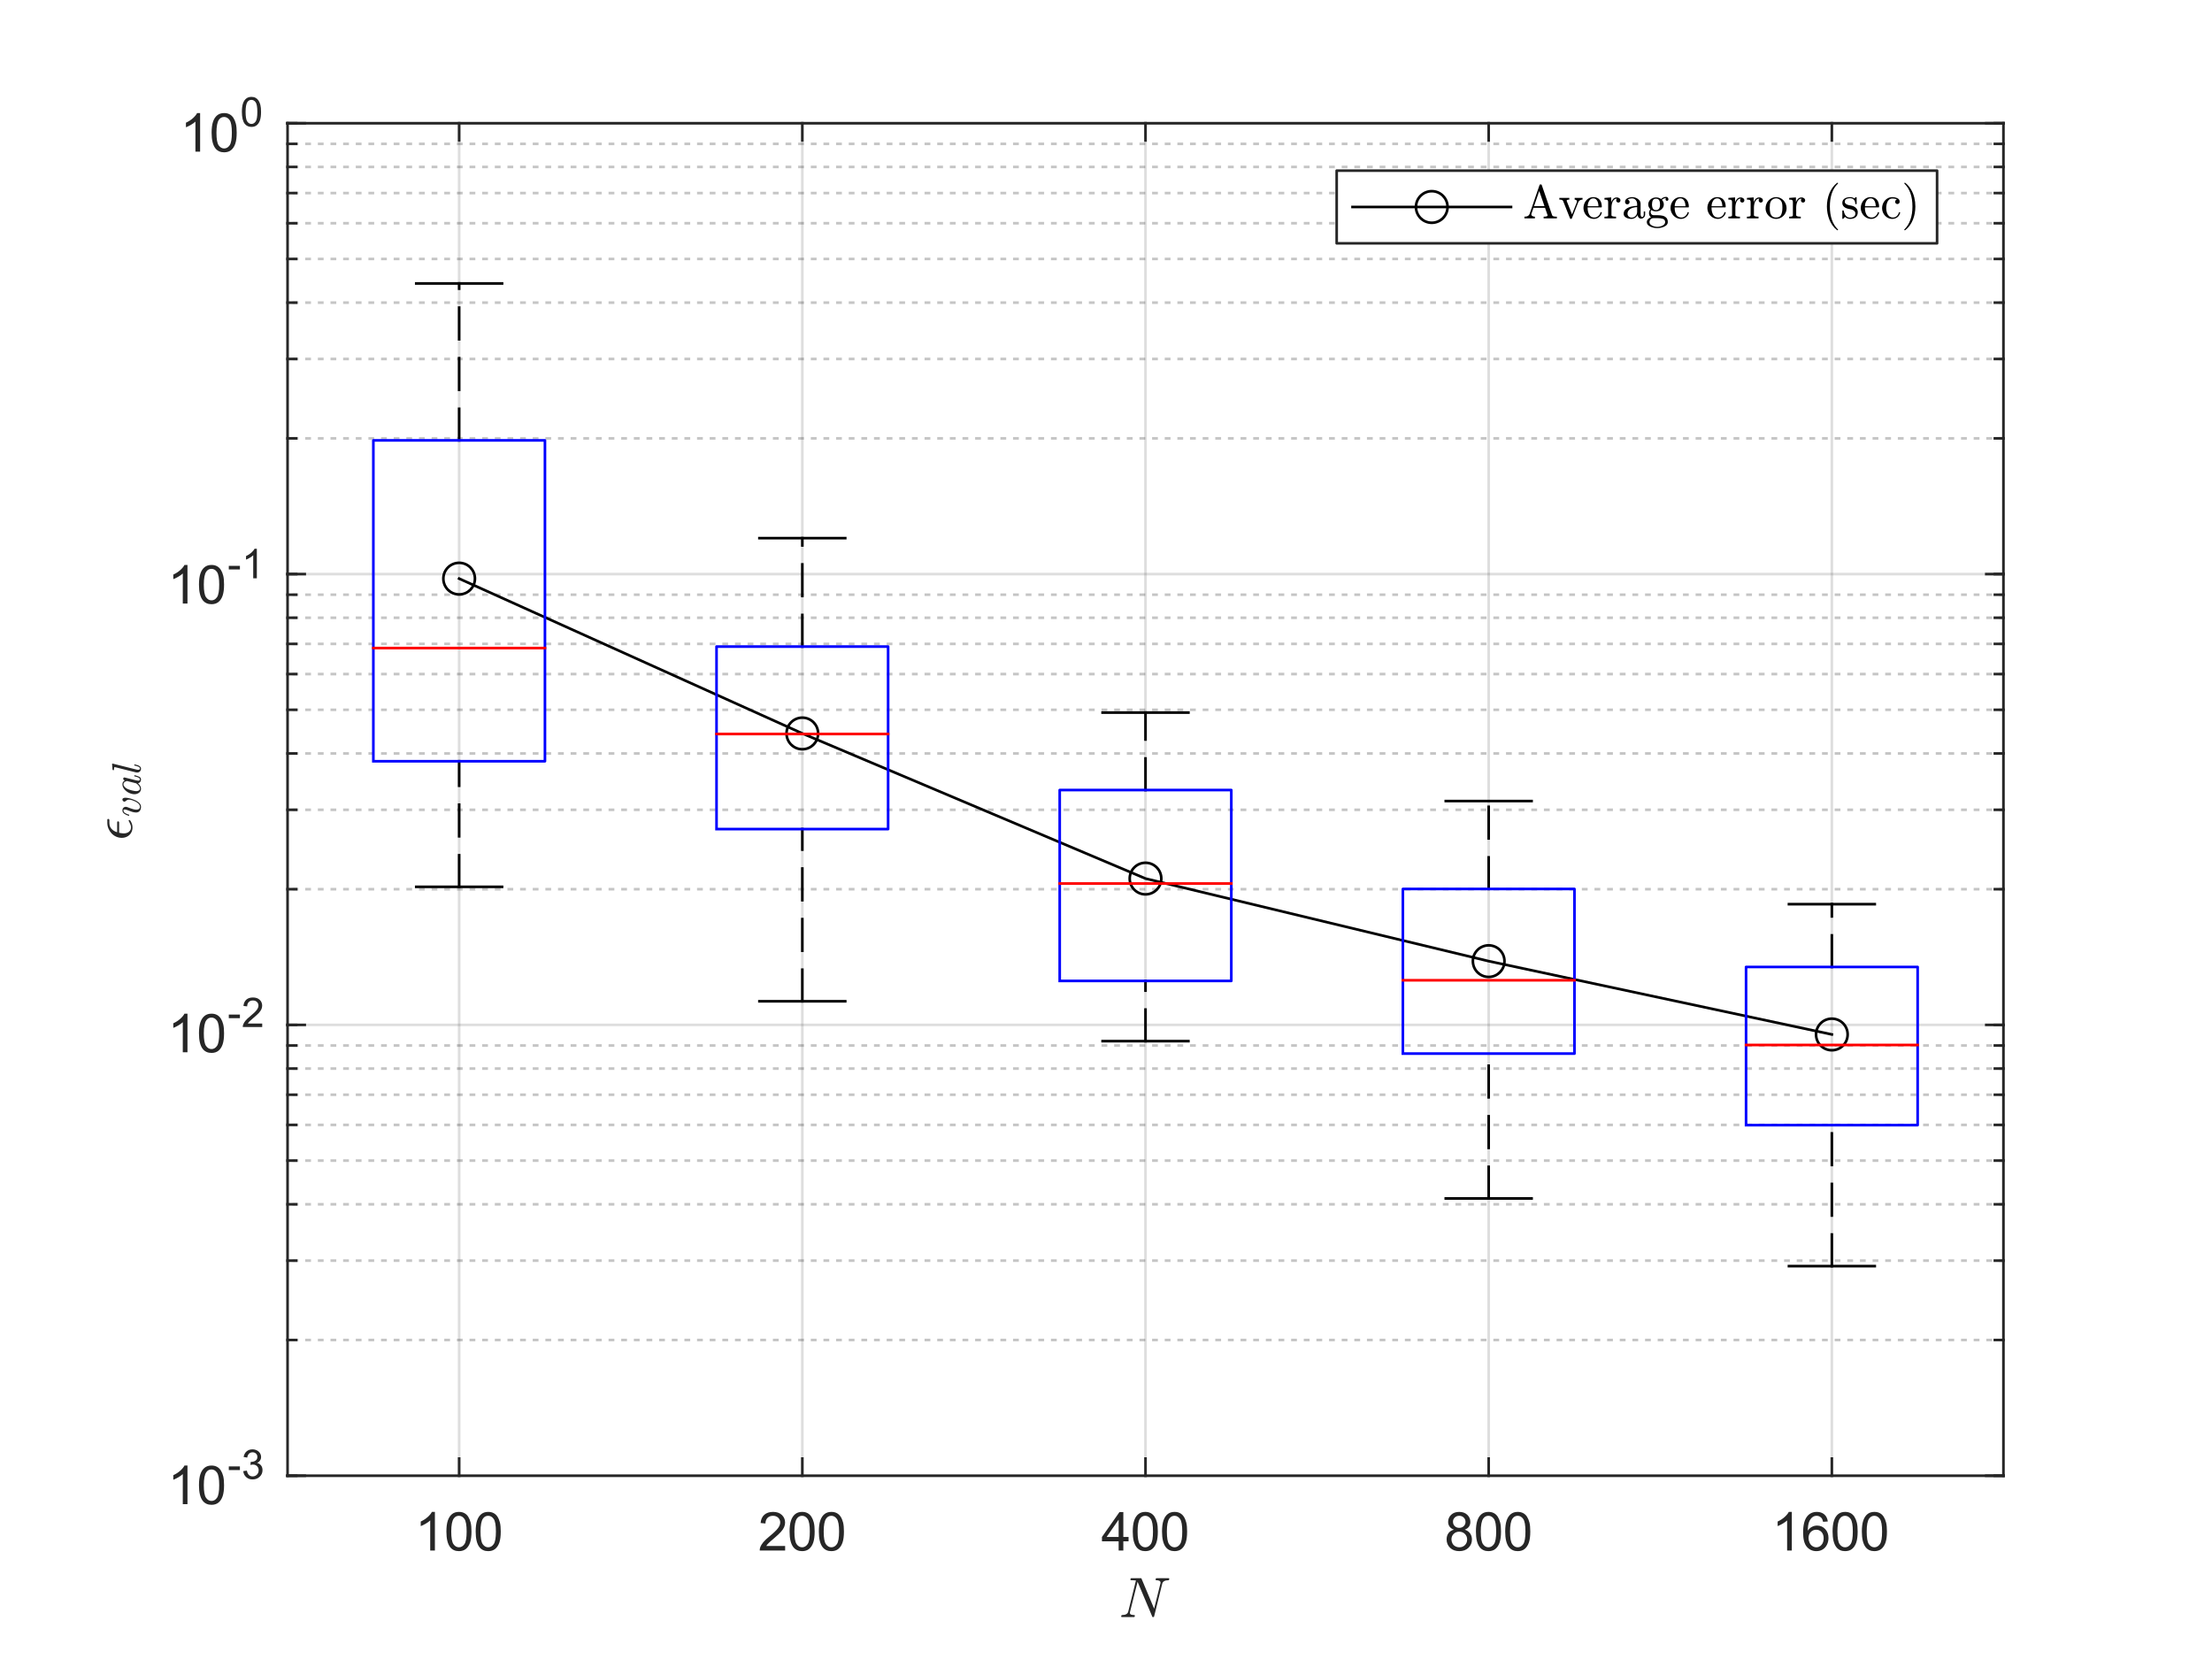 <?xml version="1.0"?>
<!DOCTYPE svg PUBLIC '-//W3C//DTD SVG 1.0//EN'
          'http://www.w3.org/TR/2001/REC-SVG-20010904/DTD/svg10.dtd'>
<svg xmlns:xlink="http://www.w3.org/1999/xlink" style="fill-opacity:1; color-rendering:auto; color-interpolation:auto; text-rendering:auto; stroke:black; stroke-linecap:square; stroke-miterlimit:10; shape-rendering:auto; stroke-opacity:1; fill:black; stroke-dasharray:none; font-weight:normal; stroke-width:1; font-family:'Dialog'; font-style:normal; stroke-linejoin:miter; font-size:12px; stroke-dashoffset:0; image-rendering:auto;" width="700" height="525" xmlns="http://www.w3.org/2000/svg"
><rect width="100%" height="100%" fill="#333333" stroke="none"/><!--Generated by the Batik Graphics2D SVG Generator--><defs id="genericDefs"
  /><g
  ><defs id="defs1"
    ><clipPath clipPathUnits="userSpaceOnUse" id="clipPath1"
      ><path d="M0 0 L700 0 L700 525 L0 525 L0 0 Z"
      /></clipPath
    ></defs
    ><g style="fill:white; stroke:white;"
    ><rect x="0" y="0" width="700" style="clip-path:url(#clipPath1); stroke:none;" height="525"
    /></g
    ><g style="fill:white; text-rendering:optimizeSpeed; color-rendering:optimizeSpeed; image-rendering:optimizeSpeed; shape-rendering:crispEdges; stroke:white; color-interpolation:sRGB;"
    ><rect x="0" width="700" height="525" y="0" style="stroke:none;"
      /><path style="stroke:none;" d="M91 467 L634 467 L634 39 L91 39 Z"
    /></g
    ><g style="stroke-linecap:butt; fill-opacity:0.149; fill:rgb(38,38,38); text-rendering:geometricPrecision; image-rendering:optimizeQuality; color-rendering:optimizeQuality; stroke-linejoin:round; stroke:rgb(38,38,38); color-interpolation:linearRGB; stroke-width:0.833; stroke-opacity:0.149;"
    ><line y2="39" style="fill:none;" x1="145.3" x2="145.3" y1="467"
      /><line y2="39" style="fill:none;" x1="253.9" x2="253.9" y1="467"
      /><line y2="39" style="fill:none;" x1="362.5" x2="362.5" y1="467"
      /><line y2="39" style="fill:none;" x1="471.1" x2="471.1" y1="467"
      /><line y2="39" style="fill:none;" x1="579.7" x2="579.7" y1="467"
    /></g
    ><g style="fill-opacity:0.251; color-rendering:optimizeQuality; color-interpolation:linearRGB; text-rendering:geometricPrecision; stroke:rgb(26,26,26); stroke-linecap:butt; stroke-miterlimit:1; stroke-opacity:0.251; fill:rgb(26,26,26); stroke-dasharray:1,3; stroke-width:0.833; stroke-linejoin:bevel; image-rendering:optimizeQuality;"
    ><line y2="424.053" style="fill:none;" x1="634" x2="91" y1="424.053"
      /><line y2="398.931" style="fill:none;" x1="634" x2="91" y1="398.931"
      /><line y2="381.106" style="fill:none;" x1="634" x2="91" y1="381.106"
      /><line y2="367.28" style="fill:none;" x1="634" x2="91" y1="367.28"
      /><line y2="355.984" style="fill:none;" x1="634" x2="91" y1="355.984"
      /><line y2="346.433" style="fill:none;" x1="634" x2="91" y1="346.433"
      /><line y2="338.159" style="fill:none;" x1="634" x2="91" y1="338.159"
      /><line y2="330.861" style="fill:none;" x1="634" x2="91" y1="330.861"
      /><line y2="281.386" style="fill:none;" x1="634" x2="91" y1="281.386"
      /><line y2="256.264" style="fill:none;" x1="634" x2="91" y1="256.264"
      /><line y2="238.439" style="fill:none;" x1="634" x2="91" y1="238.439"
      /><line y2="224.614" style="fill:none;" x1="634" x2="91" y1="224.614"
      /><line y2="213.317" style="fill:none;" x1="634" x2="91" y1="213.317"
      /><line y2="203.766" style="fill:none;" x1="634" x2="91" y1="203.766"
      /><line y2="195.493" style="fill:none;" x1="634" x2="91" y1="195.493"
      /><line y2="188.195" style="fill:none;" x1="634" x2="91" y1="188.195"
      /><line y2="138.72" style="fill:none;" x1="634" x2="91" y1="138.72"
      /><line y2="113.597" style="fill:none;" x1="634" x2="91" y1="113.597"
      /><line y2="95.773" style="fill:none;" x1="634" x2="91" y1="95.773"
      /><line y2="81.947" style="fill:none;" x1="634" x2="91" y1="81.947"
      /><line y2="70.65" style="fill:none;" x1="634" x2="91" y1="70.65"
      /><line y2="61.099" style="fill:none;" x1="634" x2="91" y1="61.099"
      /><line y2="52.826" style="fill:none;" x1="634" x2="91" y1="52.826"
      /><line y2="45.528" style="fill:none;" x1="634" x2="91" y1="45.528"
    /></g
    ><g style="stroke-linecap:butt; fill-opacity:0.149; fill:rgb(38,38,38); text-rendering:geometricPrecision; image-rendering:optimizeQuality; color-rendering:optimizeQuality; stroke-linejoin:round; stroke:rgb(38,38,38); color-interpolation:linearRGB; stroke-width:0.833; stroke-opacity:0.149;"
    ><line y2="467" style="fill:none;" x1="634" x2="91" y1="467"
      /><line y2="324.333" style="fill:none;" x1="634" x2="91" y1="324.333"
      /><line y2="181.667" style="fill:none;" x1="634" x2="91" y1="181.667"
      /><line y2="39" style="fill:none;" x1="634" x2="91" y1="39"
      /><line x1="91" x2="634" y1="467" style="stroke-linecap:square; fill-opacity:1; fill:none; stroke-opacity:1;" y2="467"
      /><line x1="91" x2="634" y1="39" style="stroke-linecap:square; fill-opacity:1; fill:none; stroke-opacity:1;" y2="39"
      /><line x1="145.3" x2="145.3" y1="467" style="stroke-linecap:square; fill-opacity:1; fill:none; stroke-opacity:1;" y2="461.57"
      /><line x1="253.9" x2="253.9" y1="467" style="stroke-linecap:square; fill-opacity:1; fill:none; stroke-opacity:1;" y2="461.57"
      /><line x1="362.5" x2="362.5" y1="467" style="stroke-linecap:square; fill-opacity:1; fill:none; stroke-opacity:1;" y2="461.57"
      /><line x1="471.1" x2="471.1" y1="467" style="stroke-linecap:square; fill-opacity:1; fill:none; stroke-opacity:1;" y2="461.57"
      /><line x1="579.7" x2="579.7" y1="467" style="stroke-linecap:square; fill-opacity:1; fill:none; stroke-opacity:1;" y2="461.57"
      /><line x1="145.3" x2="145.3" y1="39" style="stroke-linecap:square; fill-opacity:1; fill:none; stroke-opacity:1;" y2="44.43"
      /><line x1="253.9" x2="253.9" y1="39" style="stroke-linecap:square; fill-opacity:1; fill:none; stroke-opacity:1;" y2="44.43"
      /><line x1="362.5" x2="362.5" y1="39" style="stroke-linecap:square; fill-opacity:1; fill:none; stroke-opacity:1;" y2="44.43"
      /><line x1="471.1" x2="471.1" y1="39" style="stroke-linecap:square; fill-opacity:1; fill:none; stroke-opacity:1;" y2="44.43"
      /><line x1="579.7" x2="579.7" y1="39" style="stroke-linecap:square; fill-opacity:1; fill:none; stroke-opacity:1;" y2="44.43"
    /></g
    ><g transform="translate(145.3,473.667)" style="font-size:16.667px; fill:rgb(38,38,38); text-rendering:geometricPrecision; color-rendering:optimizeQuality; image-rendering:optimizeQuality; stroke:rgb(38,38,38); color-interpolation:linearRGB;"
    ><path style="stroke:none;" d="M-7.672 17 L-9.156 17 L-9.156 7.484 Q-9.703 8 -10.578 8.508 Q-11.453 9.016 -12.156 9.281 L-12.156 7.828 Q-10.891 7.25 -9.953 6.406 Q-9.016 5.562 -8.625 4.781 L-7.672 4.781 L-7.672 17 ZM-4.034 11 Q-4.034 8.844 -3.588 7.523 Q-3.143 6.203 -2.268 5.492 Q-1.393 4.781 -0.065 4.781 Q0.92 4.781 1.654 5.172 Q2.388 5.562 2.873 6.312 Q3.357 7.062 3.631 8.125 Q3.904 9.188 3.904 11 Q3.904 13.141 3.466 14.453 Q3.029 15.766 2.154 16.484 Q1.279 17.203 -0.065 17.203 Q-1.83 17.203 -2.83 15.953 Q-4.034 14.422 -4.034 11 ZM-2.502 11 Q-2.502 14 -1.799 14.992 Q-1.096 15.984 -0.065 15.984 Q0.967 15.984 1.67 14.984 Q2.373 13.984 2.373 11 Q2.373 8 1.67 7.008 Q0.967 6.016 -0.08 6.016 Q-1.112 6.016 -1.721 6.891 Q-2.502 8 -2.502 11 ZM5.23 11 Q5.23 8.844 5.675 7.523 Q6.121 6.203 6.996 5.492 Q7.871 4.781 9.199 4.781 Q10.183 4.781 10.917 5.172 Q11.652 5.562 12.136 6.312 Q12.621 7.062 12.894 8.125 Q13.167 9.188 13.167 11 Q13.167 13.141 12.73 14.453 Q12.292 15.766 11.417 16.484 Q10.542 17.203 9.199 17.203 Q7.433 17.203 6.433 15.953 Q5.23 14.422 5.23 11 ZM6.761 11 Q6.761 14 7.464 14.992 Q8.167 15.984 9.199 15.984 Q10.23 15.984 10.933 14.984 Q11.636 13.984 11.636 11 Q11.636 8 10.933 7.008 Q10.23 6.016 9.183 6.016 Q8.152 6.016 7.542 6.891 Q6.761 8 6.761 11 Z"
    /></g
    ><g transform="translate(253.9,473.667)" style="font-size:16.667px; fill:rgb(38,38,38); text-rendering:geometricPrecision; color-rendering:optimizeQuality; image-rendering:optimizeQuality; stroke:rgb(38,38,38); color-interpolation:linearRGB;"
    ><path style="stroke:none;" d="M-5.438 15.562 L-5.438 17 L-13.484 17 Q-13.5 16.453 -13.312 15.969 Q-13 15.141 -12.328 14.344 Q-11.656 13.547 -10.375 12.5 Q-8.391 10.875 -7.695 9.922 Q-7 8.969 -7 8.125 Q-7 7.234 -7.633 6.625 Q-8.266 6.016 -9.281 6.016 Q-10.359 6.016 -11.008 6.664 Q-11.656 7.312 -11.672 8.453 L-13.203 8.297 Q-13.047 6.578 -12.016 5.68 Q-10.984 4.781 -9.25 4.781 Q-7.5 4.781 -6.477 5.75 Q-5.453 6.719 -5.453 8.156 Q-5.453 8.891 -5.758 9.594 Q-6.062 10.297 -6.75 11.078 Q-7.438 11.859 -9.047 13.219 Q-10.391 14.359 -10.773 14.758 Q-11.156 15.156 -11.406 15.562 L-5.438 15.562 ZM-4.034 11 Q-4.034 8.844 -3.588 7.523 Q-3.143 6.203 -2.268 5.492 Q-1.393 4.781 -0.065 4.781 Q0.92 4.781 1.654 5.172 Q2.388 5.562 2.873 6.312 Q3.357 7.062 3.631 8.125 Q3.904 9.188 3.904 11 Q3.904 13.141 3.466 14.453 Q3.029 15.766 2.154 16.484 Q1.279 17.203 -0.065 17.203 Q-1.83 17.203 -2.83 15.953 Q-4.034 14.422 -4.034 11 ZM-2.502 11 Q-2.502 14 -1.799 14.992 Q-1.096 15.984 -0.065 15.984 Q0.967 15.984 1.67 14.984 Q2.373 13.984 2.373 11 Q2.373 8 1.67 7.008 Q0.967 6.016 -0.08 6.016 Q-1.112 6.016 -1.721 6.891 Q-2.502 8 -2.502 11 ZM5.23 11 Q5.23 8.844 5.675 7.523 Q6.121 6.203 6.996 5.492 Q7.871 4.781 9.199 4.781 Q10.183 4.781 10.917 5.172 Q11.652 5.562 12.136 6.312 Q12.621 7.062 12.894 8.125 Q13.167 9.188 13.167 11 Q13.167 13.141 12.73 14.453 Q12.292 15.766 11.417 16.484 Q10.542 17.203 9.199 17.203 Q7.433 17.203 6.433 15.953 Q5.23 14.422 5.23 11 ZM6.761 11 Q6.761 14 7.464 14.992 Q8.167 15.984 9.199 15.984 Q10.23 15.984 10.933 14.984 Q11.636 13.984 11.636 11 Q11.636 8 10.933 7.008 Q10.23 6.016 9.183 6.016 Q8.152 6.016 7.542 6.891 Q6.761 8 6.761 11 Z"
    /></g
    ><g transform="translate(362.5,473.667)" style="font-size:16.667px; fill:rgb(38,38,38); text-rendering:geometricPrecision; color-rendering:optimizeQuality; image-rendering:optimizeQuality; stroke:rgb(38,38,38); color-interpolation:linearRGB;"
    ><path style="stroke:none;" d="M-8.5 17 L-8.5 14.094 L-13.781 14.094 L-13.781 12.719 L-8.234 4.828 L-7.016 4.828 L-7.016 12.719 L-5.359 12.719 L-5.359 14.094 L-7.016 14.094 L-7.016 17 L-8.5 17 ZM-8.5 12.719 L-8.5 7.234 L-12.312 12.719 L-8.5 12.719 ZM-4.034 11 Q-4.034 8.844 -3.588 7.523 Q-3.143 6.203 -2.268 5.492 Q-1.393 4.781 -0.065 4.781 Q0.92 4.781 1.654 5.172 Q2.388 5.562 2.873 6.312 Q3.357 7.062 3.631 8.125 Q3.904 9.188 3.904 11 Q3.904 13.141 3.466 14.453 Q3.029 15.766 2.154 16.484 Q1.279 17.203 -0.065 17.203 Q-1.83 17.203 -2.83 15.953 Q-4.034 14.422 -4.034 11 ZM-2.502 11 Q-2.502 14 -1.799 14.992 Q-1.096 15.984 -0.065 15.984 Q0.967 15.984 1.67 14.984 Q2.373 13.984 2.373 11 Q2.373 8 1.67 7.008 Q0.967 6.016 -0.08 6.016 Q-1.112 6.016 -1.721 6.891 Q-2.502 8 -2.502 11 ZM5.23 11 Q5.23 8.844 5.675 7.523 Q6.121 6.203 6.996 5.492 Q7.871 4.781 9.199 4.781 Q10.183 4.781 10.917 5.172 Q11.652 5.562 12.136 6.312 Q12.621 7.062 12.894 8.125 Q13.167 9.188 13.167 11 Q13.167 13.141 12.73 14.453 Q12.292 15.766 11.417 16.484 Q10.542 17.203 9.199 17.203 Q7.433 17.203 6.433 15.953 Q5.23 14.422 5.23 11 ZM6.761 11 Q6.761 14 7.464 14.992 Q8.167 15.984 9.199 15.984 Q10.23 15.984 10.933 14.984 Q11.636 13.984 11.636 11 Q11.636 8 10.933 7.008 Q10.23 6.016 9.183 6.016 Q8.152 6.016 7.542 6.891 Q6.761 8 6.761 11 Z"
    /></g
    ><g transform="translate(471.1,473.667)" style="font-size:16.667px; fill:rgb(38,38,38); text-rendering:geometricPrecision; color-rendering:optimizeQuality; image-rendering:optimizeQuality; stroke:rgb(38,38,38); color-interpolation:linearRGB;"
    ><path style="stroke:none;" d="M-11 10.406 Q-11.922 10.062 -12.375 9.43 Q-12.828 8.797 -12.828 7.922 Q-12.828 6.594 -11.867 5.688 Q-10.906 4.781 -9.328 4.781 Q-7.734 4.781 -6.766 5.703 Q-5.797 6.625 -5.797 7.953 Q-5.797 8.812 -6.234 9.438 Q-6.672 10.062 -7.578 10.406 Q-6.469 10.766 -5.883 11.578 Q-5.297 12.391 -5.297 13.516 Q-5.297 15.078 -6.398 16.141 Q-7.5 17.203 -9.297 17.203 Q-11.109 17.203 -12.211 16.141 Q-13.312 15.078 -13.312 13.484 Q-13.312 12.297 -12.711 11.492 Q-12.109 10.688 -11 10.406 ZM-11.297 7.875 Q-11.297 8.734 -10.742 9.281 Q-10.188 9.828 -9.297 9.828 Q-8.438 9.828 -7.883 9.281 Q-7.328 8.734 -7.328 7.953 Q-7.328 7.125 -7.898 6.57 Q-8.469 6.016 -9.312 6.016 Q-10.172 6.016 -10.734 6.562 Q-11.297 7.109 -11.297 7.875 ZM-11.781 13.484 Q-11.781 14.125 -11.477 14.727 Q-11.172 15.328 -10.57 15.656 Q-9.969 15.984 -9.281 15.984 Q-8.219 15.984 -7.516 15.289 Q-6.812 14.594 -6.812 13.531 Q-6.812 12.453 -7.531 11.75 Q-8.25 11.047 -9.328 11.047 Q-10.391 11.047 -11.086 11.742 Q-11.781 12.438 -11.781 13.484 ZM-4.034 11 Q-4.034 8.844 -3.588 7.523 Q-3.143 6.203 -2.268 5.492 Q-1.393 4.781 -0.065 4.781 Q0.92 4.781 1.654 5.172 Q2.388 5.562 2.873 6.312 Q3.357 7.062 3.631 8.125 Q3.904 9.188 3.904 11 Q3.904 13.141 3.466 14.453 Q3.029 15.766 2.154 16.484 Q1.279 17.203 -0.065 17.203 Q-1.83 17.203 -2.83 15.953 Q-4.034 14.422 -4.034 11 ZM-2.502 11 Q-2.502 14 -1.799 14.992 Q-1.096 15.984 -0.065 15.984 Q0.967 15.984 1.67 14.984 Q2.373 13.984 2.373 11 Q2.373 8 1.67 7.008 Q0.967 6.016 -0.08 6.016 Q-1.112 6.016 -1.721 6.891 Q-2.502 8 -2.502 11 ZM5.23 11 Q5.23 8.844 5.675 7.523 Q6.121 6.203 6.996 5.492 Q7.871 4.781 9.199 4.781 Q10.183 4.781 10.917 5.172 Q11.652 5.562 12.136 6.312 Q12.621 7.062 12.894 8.125 Q13.167 9.188 13.167 11 Q13.167 13.141 12.73 14.453 Q12.292 15.766 11.417 16.484 Q10.542 17.203 9.199 17.203 Q7.433 17.203 6.433 15.953 Q5.23 14.422 5.23 11 ZM6.761 11 Q6.761 14 7.464 14.992 Q8.167 15.984 9.199 15.984 Q10.23 15.984 10.933 14.984 Q11.636 13.984 11.636 11 Q11.636 8 10.933 7.008 Q10.23 6.016 9.183 6.016 Q8.152 6.016 7.542 6.891 Q6.761 8 6.761 11 Z"
    /></g
    ><g transform="translate(579.7,473.667)" style="font-size:16.667px; fill:rgb(38,38,38); text-rendering:geometricPrecision; color-rendering:optimizeQuality; image-rendering:optimizeQuality; stroke:rgb(38,38,38); color-interpolation:linearRGB;"
    ><path style="stroke:none;" d="M-12.672 17 L-14.156 17 L-14.156 7.484 Q-14.703 8 -15.578 8.508 Q-16.453 9.016 -17.156 9.281 L-17.156 7.828 Q-15.891 7.25 -14.953 6.406 Q-14.016 5.562 -13.625 4.781 L-12.672 4.781 L-12.672 17 ZM-1.284 7.812 L-2.768 7.922 Q-2.955 7.047 -3.33 6.656 Q-3.94 6.016 -4.815 6.016 Q-5.534 6.016 -6.08 6.406 Q-6.784 6.922 -7.19 7.906 Q-7.596 8.891 -7.612 10.719 Q-7.065 9.906 -6.291 9.508 Q-5.518 9.109 -4.659 9.109 Q-3.159 9.109 -2.112 10.211 Q-1.065 11.312 -1.065 13.047 Q-1.065 14.188 -1.557 15.172 Q-2.049 16.156 -2.916 16.68 Q-3.784 17.203 -4.877 17.203 Q-6.737 17.203 -7.916 15.828 Q-9.096 14.453 -9.096 11.312 Q-9.096 7.781 -7.799 6.172 Q-6.659 4.781 -4.737 4.781 Q-3.299 4.781 -2.377 5.586 Q-1.455 6.391 -1.284 7.812 ZM-7.377 13.062 Q-7.377 13.828 -7.049 14.531 Q-6.721 15.234 -6.135 15.609 Q-5.549 15.984 -4.893 15.984 Q-3.955 15.984 -3.276 15.219 Q-2.596 14.453 -2.596 13.141 Q-2.596 11.875 -3.268 11.148 Q-3.94 10.422 -4.955 10.422 Q-5.971 10.422 -6.674 11.148 Q-7.377 11.875 -7.377 13.062 ZM0.23 11 Q0.23 8.844 0.675 7.523 Q1.121 6.203 1.996 5.492 Q2.871 4.781 4.199 4.781 Q5.183 4.781 5.917 5.172 Q6.652 5.562 7.136 6.312 Q7.621 7.062 7.894 8.125 Q8.167 9.188 8.167 11 Q8.167 13.141 7.73 14.453 Q7.292 15.766 6.417 16.484 Q5.542 17.203 4.199 17.203 Q2.433 17.203 1.433 15.953 Q0.23 14.422 0.23 11 ZM1.761 11 Q1.761 14 2.464 14.992 Q3.167 15.984 4.199 15.984 Q5.23 15.984 5.933 14.984 Q6.636 13.984 6.636 11 Q6.636 8 5.933 7.008 Q5.23 6.016 4.183 6.016 Q3.152 6.016 2.542 6.891 Q1.761 8 1.761 11 ZM9.493 11 Q9.493 8.844 9.939 7.523 Q10.384 6.203 11.259 5.492 Q12.134 4.781 13.462 4.781 Q14.447 4.781 15.181 5.172 Q15.915 5.562 16.4 6.312 Q16.884 7.062 17.157 8.125 Q17.431 9.188 17.431 11 Q17.431 13.141 16.993 14.453 Q16.556 15.766 15.681 16.484 Q14.806 17.203 13.462 17.203 Q11.697 17.203 10.697 15.953 Q9.493 14.422 9.493 11 ZM11.025 11 Q11.025 14 11.728 14.992 Q12.431 15.984 13.462 15.984 Q14.493 15.984 15.197 14.984 Q15.9 13.984 15.9 11 Q15.9 8 15.197 7.008 Q14.493 6.016 13.447 6.016 Q12.415 6.016 11.806 6.891 Q11.025 8 11.025 11 Z"
    /></g
    ><g transform="translate(362.5,496.333)" style="font-size:18.333px; fill:rgb(38,38,38); text-rendering:geometricPrecision; image-rendering:optimizeQuality; color-rendering:optimizeQuality; font-family:'mwa_cmmi10'; stroke:rgb(38,38,38); color-interpolation:linearRGB;"
    ><path style="stroke:none;" d="M-7.521 15.4 Q-7.693 15.4 -7.693 15.166 Q-7.693 15.119 -7.661 15.009 Q-7.63 14.9 -7.583 14.83 Q-7.536 14.759 -7.474 14.759 Q-5.74 14.759 -5.458 13.666 L-3.021 3.822 Q-3.521 3.744 -4.599 3.744 Q-4.771 3.744 -4.771 3.494 Q-4.771 3.462 -4.747 3.345 Q-4.724 3.228 -4.669 3.166 Q-4.615 3.103 -4.552 3.103 L-1.443 3.103 Q-1.302 3.103 -1.271 3.212 L2.729 12.744 L4.729 4.759 Q4.76 4.572 4.76 4.494 Q4.76 3.744 3.37 3.744 Q3.198 3.744 3.198 3.494 Q3.26 3.275 3.292 3.189 Q3.323 3.103 3.495 3.103 L7.354 3.103 Q7.526 3.103 7.526 3.337 Q7.51 3.384 7.487 3.494 Q7.464 3.603 7.417 3.673 Q7.37 3.744 7.292 3.744 Q5.573 3.744 5.292 4.837 L2.714 15.244 Q2.651 15.4 2.526 15.4 L2.307 15.4 Q2.182 15.4 2.151 15.275 L-2.443 4.384 L-2.474 4.275 Q-2.505 4.244 -2.505 4.212 L-4.896 13.744 Q-4.911 13.791 -4.919 13.853 Q-4.927 13.916 -4.943 14.009 Q-4.943 14.478 -4.536 14.619 Q-4.13 14.759 -3.536 14.759 Q-3.365 14.759 -3.365 15.009 Q-3.427 15.244 -3.466 15.322 Q-3.505 15.4 -3.661 15.4 L-7.521 15.4 Z"
    /></g
    ><g style="fill:rgb(38,38,38); text-rendering:geometricPrecision; image-rendering:optimizeQuality; color-rendering:optimizeQuality; stroke-linejoin:round; stroke:rgb(38,38,38); color-interpolation:linearRGB; stroke-width:0.833;"
    ><line y2="39" style="fill:none;" x1="91" x2="91" y1="467"
      /><line y2="39" style="fill:none;" x1="634" x2="634" y1="467"
      /><line y2="467" style="fill:none;" x1="91" x2="96.43" y1="467"
      /><line y2="324.333" style="fill:none;" x1="91" x2="96.43" y1="324.333"
      /><line y2="181.667" style="fill:none;" x1="91" x2="96.43" y1="181.667"
      /><line y2="39" style="fill:none;" x1="91" x2="96.43" y1="39"
      /><line y2="467" style="fill:none;" x1="634" x2="628.57" y1="467"
      /><line y2="324.333" style="fill:none;" x1="634" x2="628.57" y1="324.333"
      /><line y2="181.667" style="fill:none;" x1="634" x2="628.57" y1="181.667"
      /><line y2="39" style="fill:none;" x1="634" x2="628.57" y1="39"
      /><line y2="467" style="fill:none;" x1="91" x2="93.715" y1="467"
      /><line y2="424.053" style="fill:none;" x1="91" x2="93.715" y1="424.053"
      /><line y2="398.931" style="fill:none;" x1="91" x2="93.715" y1="398.931"
      /><line y2="381.106" style="fill:none;" x1="91" x2="93.715" y1="381.106"
      /><line y2="367.28" style="fill:none;" x1="91" x2="93.715" y1="367.28"
      /><line y2="355.984" style="fill:none;" x1="91" x2="93.715" y1="355.984"
      /><line y2="346.433" style="fill:none;" x1="91" x2="93.715" y1="346.433"
      /><line y2="338.159" style="fill:none;" x1="91" x2="93.715" y1="338.159"
      /><line y2="330.861" style="fill:none;" x1="91" x2="93.715" y1="330.861"
      /><line y2="324.333" style="fill:none;" x1="91" x2="93.715" y1="324.333"
      /><line y2="281.386" style="fill:none;" x1="91" x2="93.715" y1="281.386"
      /><line y2="256.264" style="fill:none;" x1="91" x2="93.715" y1="256.264"
      /><line y2="238.439" style="fill:none;" x1="91" x2="93.715" y1="238.439"
      /><line y2="224.614" style="fill:none;" x1="91" x2="93.715" y1="224.614"
      /><line y2="213.317" style="fill:none;" x1="91" x2="93.715" y1="213.317"
      /><line y2="203.766" style="fill:none;" x1="91" x2="93.715" y1="203.766"
      /><line y2="195.493" style="fill:none;" x1="91" x2="93.715" y1="195.493"
      /><line y2="188.195" style="fill:none;" x1="91" x2="93.715" y1="188.195"
      /><line y2="181.667" style="fill:none;" x1="91" x2="93.715" y1="181.667"
      /><line y2="138.72" style="fill:none;" x1="91" x2="93.715" y1="138.72"
      /><line y2="113.597" style="fill:none;" x1="91" x2="93.715" y1="113.597"
      /><line y2="95.773" style="fill:none;" x1="91" x2="93.715" y1="95.773"
      /><line y2="81.947" style="fill:none;" x1="91" x2="93.715" y1="81.947"
      /><line y2="70.65" style="fill:none;" x1="91" x2="93.715" y1="70.65"
      /><line y2="61.099" style="fill:none;" x1="91" x2="93.715" y1="61.099"
      /><line y2="52.826" style="fill:none;" x1="91" x2="93.715" y1="52.826"
      /><line y2="45.528" style="fill:none;" x1="91" x2="93.715" y1="45.528"
      /><line y2="39" style="fill:none;" x1="91" x2="93.715" y1="39"
      /><line y2="467" style="fill:none;" x1="634" x2="631.285" y1="467"
      /><line y2="424.053" style="fill:none;" x1="634" x2="631.285" y1="424.053"
      /><line y2="398.931" style="fill:none;" x1="634" x2="631.285" y1="398.931"
      /><line y2="381.106" style="fill:none;" x1="634" x2="631.285" y1="381.106"
      /><line y2="367.28" style="fill:none;" x1="634" x2="631.285" y1="367.28"
      /><line y2="355.984" style="fill:none;" x1="634" x2="631.285" y1="355.984"
      /><line y2="346.433" style="fill:none;" x1="634" x2="631.285" y1="346.433"
      /><line y2="338.159" style="fill:none;" x1="634" x2="631.285" y1="338.159"
      /><line y2="330.861" style="fill:none;" x1="634" x2="631.285" y1="330.861"
      /><line y2="324.333" style="fill:none;" x1="634" x2="631.285" y1="324.333"
      /><line y2="281.386" style="fill:none;" x1="634" x2="631.285" y1="281.386"
      /><line y2="256.264" style="fill:none;" x1="634" x2="631.285" y1="256.264"
      /><line y2="238.439" style="fill:none;" x1="634" x2="631.285" y1="238.439"
      /><line y2="224.614" style="fill:none;" x1="634" x2="631.285" y1="224.614"
      /><line y2="213.317" style="fill:none;" x1="634" x2="631.285" y1="213.317"
      /><line y2="203.766" style="fill:none;" x1="634" x2="631.285" y1="203.766"
      /><line y2="195.493" style="fill:none;" x1="634" x2="631.285" y1="195.493"
      /><line y2="188.195" style="fill:none;" x1="634" x2="631.285" y1="188.195"
      /><line y2="181.667" style="fill:none;" x1="634" x2="631.285" y1="181.667"
      /><line y2="138.72" style="fill:none;" x1="634" x2="631.285" y1="138.72"
      /><line y2="113.597" style="fill:none;" x1="634" x2="631.285" y1="113.597"
      /><line y2="95.773" style="fill:none;" x1="634" x2="631.285" y1="95.773"
      /><line y2="81.947" style="fill:none;" x1="634" x2="631.285" y1="81.947"
      /><line y2="70.65" style="fill:none;" x1="634" x2="631.285" y1="70.65"
      /><line y2="61.099" style="fill:none;" x1="634" x2="631.285" y1="61.099"
      /><line y2="52.826" style="fill:none;" x1="634" x2="631.285" y1="52.826"
      /><line y2="45.528" style="fill:none;" x1="634" x2="631.285" y1="45.528"
      /><line y2="39" style="fill:none;" x1="634" x2="631.285" y1="39"
    /></g
    ><g transform="translate(53,476)" style="font-size:16.667px; fill:rgb(38,38,38); text-rendering:geometricPrecision; color-rendering:optimizeQuality; image-rendering:optimizeQuality; stroke:rgb(38,38,38); color-interpolation:linearRGB;"
    ><path style="stroke:none;" d="M6.328 0 L4.844 0 L4.844 -9.516 Q4.297 -9 3.422 -8.492 Q2.547 -7.984 1.844 -7.719 L1.844 -9.172 Q3.109 -9.75 4.047 -10.594 Q4.984 -11.438 5.375 -12.219 L6.328 -12.219 L6.328 0 ZM9.966 -6 Q9.966 -8.156 10.412 -9.477 Q10.857 -10.797 11.732 -11.508 Q12.607 -12.219 13.935 -12.219 Q14.92 -12.219 15.654 -11.828 Q16.388 -11.438 16.873 -10.688 Q17.357 -9.938 17.631 -8.875 Q17.904 -7.812 17.904 -6 Q17.904 -3.859 17.466 -2.547 Q17.029 -1.234 16.154 -0.516 Q15.279 0.203 13.935 0.203 Q12.17 0.203 11.17 -1.047 Q9.966 -2.578 9.966 -6 ZM11.498 -6 Q11.498 -3 12.201 -2.008 Q12.904 -1.016 13.935 -1.016 Q14.966 -1.016 15.67 -2.016 Q16.373 -3.016 16.373 -6 Q16.373 -9 15.67 -9.992 Q14.966 -10.984 13.92 -10.984 Q12.888 -10.984 12.279 -10.109 Q11.498 -9 11.498 -6 Z"
    /></g
    ><g transform="translate(72,468)" style="font-size:13.333px; fill:rgb(38,38,38); text-rendering:geometricPrecision; color-rendering:optimizeQuality; image-rendering:optimizeQuality; stroke:rgb(38,38,38); color-interpolation:linearRGB;"
    ><path style="stroke:none;" d="M0.406 -2.797 L0.406 -3.938 L3.922 -3.938 L3.922 -2.797 L0.406 -2.797 ZM4.98 -2.453 L6.121 -2.609 Q6.324 -1.641 6.793 -1.211 Q7.261 -0.781 7.949 -0.781 Q8.746 -0.781 9.3 -1.336 Q9.855 -1.891 9.855 -2.719 Q9.855 -3.516 9.347 -4.023 Q8.839 -4.531 8.043 -4.531 Q7.714 -4.531 7.23 -4.406 L7.355 -5.406 Q7.48 -5.391 7.543 -5.391 Q8.277 -5.391 8.863 -5.773 Q9.449 -6.156 9.449 -6.953 Q9.449 -7.578 9.019 -7.992 Q8.589 -8.406 7.918 -8.406 Q7.246 -8.406 6.808 -7.984 Q6.371 -7.562 6.23 -6.734 L5.089 -6.938 Q5.308 -8.078 6.05 -8.711 Q6.793 -9.344 7.886 -9.344 Q8.652 -9.344 9.293 -9.016 Q9.933 -8.688 10.277 -8.125 Q10.621 -7.562 10.621 -6.922 Q10.621 -6.328 10.293 -5.828 Q9.964 -5.328 9.339 -5.047 Q10.152 -4.844 10.613 -4.25 Q11.074 -3.656 11.074 -2.75 Q11.074 -1.531 10.183 -0.68 Q9.293 0.172 7.933 0.172 Q6.714 0.172 5.902 -0.562 Q5.089 -1.297 4.98 -2.453 Z"
    /></g
    ><g transform="translate(53,333)" style="font-size:16.667px; fill:rgb(38,38,38); text-rendering:geometricPrecision; color-rendering:optimizeQuality; image-rendering:optimizeQuality; stroke:rgb(38,38,38); color-interpolation:linearRGB;"
    ><path style="stroke:none;" d="M6.328 0 L4.844 0 L4.844 -9.516 Q4.297 -9 3.422 -8.492 Q2.547 -7.984 1.844 -7.719 L1.844 -9.172 Q3.109 -9.75 4.047 -10.594 Q4.984 -11.438 5.375 -12.219 L6.328 -12.219 L6.328 0 ZM9.966 -6 Q9.966 -8.156 10.412 -9.477 Q10.857 -10.797 11.732 -11.508 Q12.607 -12.219 13.935 -12.219 Q14.92 -12.219 15.654 -11.828 Q16.388 -11.438 16.873 -10.688 Q17.357 -9.938 17.631 -8.875 Q17.904 -7.812 17.904 -6 Q17.904 -3.859 17.466 -2.547 Q17.029 -1.234 16.154 -0.516 Q15.279 0.203 13.935 0.203 Q12.17 0.203 11.17 -1.047 Q9.966 -2.578 9.966 -6 ZM11.498 -6 Q11.498 -3 12.201 -2.008 Q12.904 -1.016 13.935 -1.016 Q14.966 -1.016 15.67 -2.016 Q16.373 -3.016 16.373 -6 Q16.373 -9 15.67 -9.992 Q14.966 -10.984 13.92 -10.984 Q12.888 -10.984 12.279 -10.109 Q11.498 -9 11.498 -6 Z"
    /></g
    ><g transform="translate(72,325)" style="font-size:13.333px; fill:rgb(38,38,38); text-rendering:geometricPrecision; color-rendering:optimizeQuality; image-rendering:optimizeQuality; stroke:rgb(38,38,38); color-interpolation:linearRGB;"
    ><path style="stroke:none;" d="M0.406 -2.797 L0.406 -3.938 L3.922 -3.938 L3.922 -2.797 L0.406 -2.797 ZM10.98 -1.094 L10.98 0 L4.824 0 Q4.808 -0.406 4.964 -0.797 Q5.199 -1.422 5.714 -2.031 Q6.23 -2.641 7.214 -3.438 Q8.73 -4.688 9.261 -5.414 Q9.793 -6.141 9.793 -6.781 Q9.793 -7.469 9.308 -7.93 Q8.824 -8.391 8.043 -8.391 Q7.214 -8.391 6.722 -7.898 Q6.23 -7.406 6.214 -6.531 L5.043 -6.656 Q5.168 -7.969 5.949 -8.656 Q6.73 -9.344 8.058 -9.344 Q9.402 -9.344 10.183 -8.602 Q10.964 -7.859 10.964 -6.766 Q10.964 -6.203 10.738 -5.664 Q10.511 -5.125 9.98 -4.523 Q9.449 -3.922 8.214 -2.891 Q7.183 -2.031 6.894 -1.719 Q6.605 -1.406 6.418 -1.094 L10.98 -1.094 Z"
    /></g
    ><g transform="translate(53,191)" style="font-size:16.667px; fill:rgb(38,38,38); text-rendering:geometricPrecision; color-rendering:optimizeQuality; image-rendering:optimizeQuality; stroke:rgb(38,38,38); color-interpolation:linearRGB;"
    ><path style="stroke:none;" d="M6.328 0 L4.844 0 L4.844 -9.516 Q4.297 -9 3.422 -8.492 Q2.547 -7.984 1.844 -7.719 L1.844 -9.172 Q3.109 -9.75 4.047 -10.594 Q4.984 -11.438 5.375 -12.219 L6.328 -12.219 L6.328 0 ZM9.966 -6 Q9.966 -8.156 10.412 -9.477 Q10.857 -10.797 11.732 -11.508 Q12.607 -12.219 13.935 -12.219 Q14.92 -12.219 15.654 -11.828 Q16.388 -11.438 16.873 -10.688 Q17.357 -9.938 17.631 -8.875 Q17.904 -7.812 17.904 -6 Q17.904 -3.859 17.466 -2.547 Q17.029 -1.234 16.154 -0.516 Q15.279 0.203 13.935 0.203 Q12.17 0.203 11.17 -1.047 Q9.966 -2.578 9.966 -6 ZM11.498 -6 Q11.498 -3 12.201 -2.008 Q12.904 -1.016 13.935 -1.016 Q14.966 -1.016 15.67 -2.016 Q16.373 -3.016 16.373 -6 Q16.373 -9 15.67 -9.992 Q14.966 -10.984 13.92 -10.984 Q12.888 -10.984 12.279 -10.109 Q11.498 -9 11.498 -6 Z"
    /></g
    ><g transform="translate(72,183)" style="font-size:13.333px; fill:rgb(38,38,38); text-rendering:geometricPrecision; color-rendering:optimizeQuality; image-rendering:optimizeQuality; stroke:rgb(38,38,38); color-interpolation:linearRGB;"
    ><path style="stroke:none;" d="M0.406 -2.797 L0.406 -3.938 L3.922 -3.938 L3.922 -2.797 L0.406 -2.797 ZM9.277 0 L8.136 0 L8.136 -7.281 Q7.714 -6.891 7.05 -6.492 Q6.386 -6.094 5.855 -5.906 L5.855 -7.016 Q6.808 -7.453 7.527 -8.094 Q8.246 -8.734 8.543 -9.344 L9.277 -9.344 L9.277 0 Z"
    /></g
    ><g transform="translate(57,48)" style="font-size:16.667px; fill:rgb(38,38,38); text-rendering:geometricPrecision; color-rendering:optimizeQuality; image-rendering:optimizeQuality; stroke:rgb(38,38,38); color-interpolation:linearRGB;"
    ><path style="stroke:none;" d="M6.328 0 L4.844 0 L4.844 -9.516 Q4.297 -9 3.422 -8.492 Q2.547 -7.984 1.844 -7.719 L1.844 -9.172 Q3.109 -9.75 4.047 -10.594 Q4.984 -11.438 5.375 -12.219 L6.328 -12.219 L6.328 0 ZM9.966 -6 Q9.966 -8.156 10.412 -9.477 Q10.857 -10.797 11.732 -11.508 Q12.607 -12.219 13.935 -12.219 Q14.92 -12.219 15.654 -11.828 Q16.388 -11.438 16.873 -10.688 Q17.357 -9.938 17.631 -8.875 Q17.904 -7.812 17.904 -6 Q17.904 -3.859 17.466 -2.547 Q17.029 -1.234 16.154 -0.516 Q15.279 0.203 13.935 0.203 Q12.17 0.203 11.17 -1.047 Q9.966 -2.578 9.966 -6 ZM11.498 -6 Q11.498 -3 12.201 -2.008 Q12.904 -1.016 13.935 -1.016 Q14.966 -1.016 15.67 -2.016 Q16.373 -3.016 16.373 -6 Q16.373 -9 15.67 -9.992 Q14.966 -10.984 13.92 -10.984 Q12.888 -10.984 12.279 -10.109 Q11.498 -9 11.498 -6 Z"
    /></g
    ><g transform="translate(76,40)" style="font-size:13.333px; fill:rgb(38,38,38); text-rendering:geometricPrecision; color-rendering:optimizeQuality; image-rendering:optimizeQuality; stroke:rgb(38,38,38); color-interpolation:linearRGB;"
    ><path style="stroke:none;" d="M0.547 -4.594 Q0.547 -6.234 0.883 -7.242 Q1.219 -8.25 1.891 -8.797 Q2.562 -9.344 3.578 -9.344 Q4.328 -9.344 4.891 -9.039 Q5.453 -8.734 5.82 -8.172 Q6.188 -7.609 6.398 -6.789 Q6.609 -5.969 6.609 -4.594 Q6.609 -2.953 6.273 -1.945 Q5.938 -0.938 5.266 -0.391 Q4.594 0.156 3.578 0.156 Q2.234 0.156 1.453 -0.812 Q0.547 -1.969 0.547 -4.594 ZM1.719 -4.594 Q1.719 -2.297 2.25 -1.539 Q2.781 -0.781 3.578 -0.781 Q4.359 -0.781 4.898 -1.539 Q5.438 -2.297 5.438 -4.594 Q5.438 -6.891 4.898 -7.641 Q4.359 -8.391 3.562 -8.391 Q2.781 -8.391 2.297 -7.734 Q1.719 -6.875 1.719 -4.594 Z"
    /></g
    ><g transform="translate(48.333,253) rotate(-90)" style="font-size:18.333px; fill:rgb(38,38,38); text-rendering:geometricPrecision; image-rendering:optimizeQuality; color-rendering:optimizeQuality; font-family:'mwb_cmmi10'; stroke:rgb(38,38,38); color-interpolation:linearRGB;"
    ><path style="stroke:none;" d="M-10.733 -9.147 Q-10.733 -8.538 -10.515 -8.014 Q-10.296 -7.491 -9.851 -7.178 Q-9.405 -6.866 -8.812 -6.866 Q-8.405 -6.866 -7.952 -7.045 Q-7.499 -7.225 -7.109 -7.436 Q-6.718 -7.647 -6.702 -7.647 Q-6.609 -7.647 -6.554 -7.538 Q-6.499 -7.428 -6.499 -7.319 Q-6.499 -7.225 -6.546 -7.194 Q-7.671 -6.397 -8.827 -6.397 Q-9.78 -6.397 -10.546 -6.842 Q-11.312 -7.288 -11.726 -8.077 Q-12.14 -8.866 -12.14 -9.803 Q-12.14 -10.741 -11.765 -11.577 Q-11.39 -12.413 -10.718 -13.038 Q-10.046 -13.663 -9.202 -14.014 Q-8.358 -14.366 -7.437 -14.366 L-6.421 -14.366 Q-6.155 -14.366 -6.155 -14.084 Q-6.155 -13.944 -6.257 -13.834 Q-6.359 -13.725 -6.499 -13.725 L-7.484 -13.725 Q-8.202 -13.725 -8.78 -13.413 Q-9.358 -13.1 -9.757 -12.538 Q-10.155 -11.975 -10.374 -11.256 L-7.202 -11.256 Q-7.077 -11.256 -6.999 -11.186 Q-6.921 -11.116 -6.921 -10.991 Q-6.921 -10.85 -7.015 -10.741 Q-7.109 -10.631 -7.265 -10.631 L-10.546 -10.631 Q-10.733 -9.709 -10.733 -9.147 Z"
      /><path style="stroke:none;" d="M-4.12 -5.319 Q-4.12 -5.616 -4.05 -5.96 Q-3.979 -6.303 -3.909 -6.53 Q-3.839 -6.756 -3.589 -7.413 Q-3.339 -8.069 -3.339 -8.085 Q-3.167 -8.569 -3.167 -8.866 Q-3.167 -9.256 -3.448 -9.256 Q-3.964 -9.256 -4.3 -8.725 Q-4.636 -8.194 -4.792 -7.538 Q-4.823 -7.46 -4.901 -7.46 L-5.058 -7.46 Q-5.167 -7.46 -5.167 -7.585 L-5.167 -7.616 Q-4.948 -8.397 -4.519 -8.998 Q-4.089 -9.6 -3.433 -9.6 Q-2.964 -9.6 -2.643 -9.295 Q-2.323 -8.991 -2.323 -8.522 Q-2.323 -8.272 -2.433 -8.006 Q-2.683 -7.35 -2.831 -6.952 Q-2.979 -6.553 -3.104 -6.061 Q-3.229 -5.569 -3.229 -5.147 Q-3.229 -4.663 -3.003 -4.358 Q-2.776 -4.053 -2.292 -4.053 Q-1.401 -4.053 -0.667 -5.444 Q-0.448 -5.881 -0.245 -6.491 Q-0.042 -7.1 -0.042 -7.491 Q-0.042 -7.881 -0.167 -8.1 Q-0.292 -8.319 -0.495 -8.553 Q-0.698 -8.788 -0.698 -8.928 Q-0.698 -9.194 -0.487 -9.397 Q-0.276 -9.6 -0.026 -9.6 Q0.286 -9.6 0.419 -9.319 Q0.552 -9.038 0.552 -8.678 Q0.552 -8.241 0.435 -7.647 Q0.317 -7.053 0.099 -6.413 Q-0.12 -5.772 -0.308 -5.397 Q-1.167 -3.709 -2.308 -3.709 Q-3.136 -3.709 -3.628 -4.116 Q-4.12 -4.522 -4.12 -5.319 Z"
      /><path style="stroke:none;" d="M3.436 -3.709 Q2.608 -3.709 2.139 -4.327 Q1.67 -4.944 1.67 -5.788 Q1.67 -6.616 2.1 -7.514 Q2.53 -8.413 3.264 -9.006 Q3.998 -9.6 4.842 -9.6 Q5.233 -9.6 5.537 -9.389 Q5.842 -9.178 6.014 -8.819 Q6.155 -9.335 6.577 -9.335 Q6.748 -9.335 6.858 -9.233 Q6.967 -9.131 6.967 -8.975 Q6.967 -8.928 6.967 -8.913 Q6.967 -8.897 6.952 -8.866 L6.045 -5.241 Q5.952 -4.85 5.952 -4.6 Q5.952 -4.053 6.327 -4.053 Q6.733 -4.053 6.952 -4.569 Q7.17 -5.085 7.311 -5.756 Q7.327 -5.835 7.405 -5.835 L7.577 -5.835 Q7.623 -5.835 7.655 -5.788 Q7.686 -5.741 7.686 -5.71 Q7.452 -4.803 7.186 -4.256 Q6.92 -3.709 6.311 -3.709 Q5.873 -3.709 5.537 -3.967 Q5.202 -4.225 5.108 -4.647 Q4.28 -3.709 3.436 -3.709 ZM3.436 -4.053 Q3.92 -4.053 4.358 -4.405 Q4.795 -4.756 5.108 -5.225 Q5.123 -5.241 5.123 -5.272 L5.827 -8.085 L5.842 -8.131 Q5.764 -8.585 5.506 -8.92 Q5.248 -9.256 4.811 -9.256 Q4.373 -9.256 3.991 -8.897 Q3.608 -8.538 3.358 -8.053 Q3.108 -7.538 2.873 -6.623 Q2.639 -5.71 2.639 -5.21 Q2.639 -4.772 2.834 -4.413 Q3.03 -4.053 3.436 -4.053 Z"
      /><path style="stroke:none;" d="M8.532 -4.897 Q8.532 -4.944 8.54 -5.022 Q8.548 -5.1 8.556 -5.17 Q8.563 -5.241 8.563 -5.272 L10.173 -11.71 Q10.22 -11.944 10.235 -12.069 Q10.235 -12.272 9.391 -12.272 Q9.266 -12.272 9.266 -12.444 Q9.282 -12.475 9.298 -12.561 Q9.313 -12.647 9.352 -12.686 Q9.391 -12.725 9.454 -12.725 L11.204 -12.866 Q11.36 -12.866 11.36 -12.71 L9.485 -5.225 Q9.391 -5.022 9.391 -4.6 Q9.391 -4.053 9.782 -4.053 Q10.173 -4.053 10.376 -4.545 Q10.579 -5.038 10.735 -5.756 Q10.766 -5.835 10.845 -5.835 L11.001 -5.835 Q11.048 -5.835 11.079 -5.795 Q11.11 -5.756 11.11 -5.71 Q10.97 -5.085 10.845 -4.717 Q10.72 -4.35 10.446 -4.03 Q10.173 -3.709 9.751 -3.709 Q9.235 -3.709 8.884 -4.045 Q8.532 -4.381 8.532 -4.897 Z"
    /></g
    ><g style="stroke-linecap:butt; text-rendering:geometricPrecision; color-rendering:optimizeQuality; image-rendering:optimizeQuality; stroke-linejoin:round; color-interpolation:linearRGB; stroke-width:0.833;"
    ><path d="M145.3 183.108 L253.9 232.105 L362.5 278.027 L471.1 304.16 L579.7 327.36" style="fill:none; fill-rule:evenodd;"
      /><path d="M0 -4.583 C2.531 -4.583 4.583 -2.531 4.583 0 L4.583 0 C4.583 2.531 2.531 4.583 -0 4.583 C-2.531 4.583 -4.583 2.531 -4.583 -0 C-4.583 -2.531 -2.531 -4.583 0 -4.583 ZM0 -5.417 C-2.991 -5.417 -5.417 -2.991 -5.417 -0 C-5.417 2.991 -2.991 5.417 -0 5.417 C2.991 5.417 5.417 2.991 5.417 0 L5.417 0 C5.417 -2.991 2.991 -5.417 0 -5.417 Z" style="stroke:none;" transform="translate(145.3,183.108)"
      /><path d="M0 -4.583 C2.531 -4.583 4.583 -2.531 4.583 0 L4.583 0 C4.583 2.531 2.531 4.583 -0 4.583 C-2.531 4.583 -4.583 2.531 -4.583 -0 C-4.583 -2.531 -2.531 -4.583 0 -4.583 ZM0 -5.417 C-2.991 -5.417 -5.417 -2.991 -5.417 -0 C-5.417 2.991 -2.991 5.417 -0 5.417 C2.991 5.417 5.417 2.991 5.417 0 L5.417 0 C5.417 -2.991 2.991 -5.417 0 -5.417 Z" style="stroke:none;" transform="translate(253.9,232.105)"
      /><path d="M0 -4.583 C2.531 -4.583 4.583 -2.531 4.583 0 L4.583 0 C4.583 2.531 2.531 4.583 -0 4.583 C-2.531 4.583 -4.583 2.531 -4.583 -0 C-4.583 -2.531 -2.531 -4.583 0 -4.583 ZM0 -5.417 C-2.991 -5.417 -5.417 -2.991 -5.417 -0 C-5.417 2.991 -2.991 5.417 -0 5.417 C2.991 5.417 5.417 2.991 5.417 0 L5.417 0 C5.417 -2.991 2.991 -5.417 0 -5.417 Z" style="stroke:none;" transform="translate(362.5,278.027)"
      /><path d="M0 -4.583 C2.531 -4.583 4.583 -2.531 4.583 0 L4.583 0 C4.583 2.531 2.531 4.583 -0 4.583 C-2.531 4.583 -4.583 2.531 -4.583 -0 C-4.583 -2.531 -2.531 -4.583 0 -4.583 ZM0 -5.417 C-2.991 -5.417 -5.417 -2.991 -5.417 -0 C-5.417 2.991 -2.991 5.417 -0 5.417 C2.991 5.417 5.417 2.991 5.417 0 L5.417 0 C5.417 -2.991 2.991 -5.417 0 -5.417 Z" style="stroke:none;" transform="translate(471.1,304.16)"
      /><path d="M0 -4.583 C2.531 -4.583 4.583 -2.531 4.583 0 L4.583 0 C4.583 2.531 2.531 4.583 -0 4.583 C-2.531 4.583 -4.583 2.531 -4.583 -0 C-4.583 -2.531 -2.531 -4.583 0 -4.583 ZM0 -5.417 C-2.991 -5.417 -5.417 -2.991 -5.417 -0 C-5.417 2.991 -2.991 5.417 -0 5.417 C2.991 5.417 5.417 2.991 5.417 0 L5.417 0 C5.417 -2.991 2.991 -5.417 0 -5.417 Z" style="stroke:none;" transform="translate(579.7,327.36)"
      /><line x1="145.3" x2="145.3" y1="139.357" style="fill:none; stroke-linejoin:bevel; stroke-dasharray:10,6; stroke-miterlimit:1;" y2="89.707"
      /><line x1="253.9" x2="253.9" y1="204.61" style="fill:none; stroke-linejoin:bevel; stroke-dasharray:10,6; stroke-miterlimit:1;" y2="170.299"
      /><line x1="362.5" x2="362.5" y1="250.014" style="fill:none; stroke-linejoin:bevel; stroke-dasharray:10,6; stroke-miterlimit:1;" y2="225.501"
      /><line x1="471.1" x2="471.1" y1="281.319" style="fill:none; stroke-linejoin:bevel; stroke-dasharray:10,6; stroke-miterlimit:1;" y2="253.492"
      /><line x1="579.7" x2="579.7" y1="306.001" style="fill:none; stroke-linejoin:bevel; stroke-dasharray:10,6; stroke-miterlimit:1;" y2="286.126"
      /><line x1="145.3" x2="145.3" y1="280.646" style="fill:none; stroke-linejoin:bevel; stroke-dasharray:10,6; stroke-miterlimit:1;" y2="240.899"
      /><line x1="253.9" x2="253.9" y1="316.863" style="fill:none; stroke-linejoin:bevel; stroke-dasharray:10,6; stroke-miterlimit:1;" y2="262.369"
      /><line x1="362.5" x2="362.5" y1="329.477" style="fill:none; stroke-linejoin:bevel; stroke-dasharray:10,6; stroke-miterlimit:1;" y2="310.417"
      /><line x1="471.1" x2="471.1" y1="379.254" style="fill:none; stroke-linejoin:bevel; stroke-dasharray:10,6; stroke-miterlimit:1;" y2="333.418"
      /><line x1="579.7" x2="579.7" y1="400.665" style="fill:none; stroke-linejoin:bevel; stroke-dasharray:10,6; stroke-miterlimit:1;" y2="356.052"
      /><line y2="89.707" style="fill:none;" x1="131.725" x2="158.875" y1="89.707"
      /><line y2="170.299" style="fill:none;" x1="240.325" x2="267.475" y1="170.299"
      /><line y2="225.501" style="fill:none;" x1="348.925" x2="376.075" y1="225.501"
      /><line y2="253.492" style="fill:none;" x1="457.525" x2="484.675" y1="253.492"
      /><line y2="286.126" style="fill:none;" x1="566.125" x2="593.275" y1="286.126"
      /><line y2="280.646" style="fill:none;" x1="131.725" x2="158.875" y1="280.646"
      /><line y2="316.863" style="fill:none;" x1="240.325" x2="267.475" y1="316.863"
      /><line y2="329.477" style="fill:none;" x1="348.925" x2="376.075" y1="329.477"
      /><line y2="379.254" style="fill:none;" x1="457.525" x2="484.675" y1="379.254"
      /><line y2="400.665" style="fill:none;" x1="566.125" x2="593.275" y1="400.665"
      /><path d="M118.15 240.899 L118.15 139.357 L172.45 139.357 L172.45 240.899 L118.15 240.899" style="fill:none; fill-rule:evenodd; stroke:blue;"
      /><path d="M226.75 262.369 L226.75 204.61 L281.05 204.61 L281.05 262.369 L226.75 262.369" style="fill:none; fill-rule:evenodd; stroke:blue;"
      /><path d="M335.35 310.417 L335.35 250.014 L389.65 250.014 L389.65 310.417 L335.35 310.417" style="fill:none; fill-rule:evenodd; stroke:blue;"
      /><path d="M443.95 333.418 L443.95 281.319 L498.25 281.319 L498.25 333.418 L443.95 333.418" style="fill:none; fill-rule:evenodd; stroke:blue;"
      /><path d="M552.55 356.052 L552.55 306.001 L606.85 306.001 L606.85 356.052 L552.55 356.052" style="fill:none; fill-rule:evenodd; stroke:blue;"
      /><line x1="118.15" x2="172.45" y1="205.087" style="fill:none; stroke:red;" y2="205.087"
      /><line x1="226.75" x2="281.05" y1="232.283" style="fill:none; stroke:red;" y2="232.283"
      /><line x1="335.35" x2="389.65" y1="279.595" style="fill:none; stroke:red;" y2="279.595"
      /><line x1="443.95" x2="498.25" y1="310.21" style="fill:none; stroke:red;" y2="310.21"
      /><line x1="552.55" x2="606.85" y1="330.692" style="fill:none; stroke:red;" y2="330.692"
    /></g
    ><g style="fill:white; text-rendering:optimizeSpeed; color-rendering:optimizeSpeed; image-rendering:optimizeSpeed; shape-rendering:crispEdges; stroke:white; color-interpolation:sRGB;"
    ><path style="stroke:none;" d="M613 77 L613 54 L423 54 L423 77 Z"
    /></g
    ><g transform="translate(481.931,65.5)" style="font-size:15px; text-rendering:geometricPrecision; color-rendering:optimizeQuality; image-rendering:optimizeQuality; font-family:'mwa_cmr10'; color-interpolation:linearRGB;"
    ><path style="stroke:none;" d="M0.484 3.6 L0.484 3.069 Q1.828 3.069 2.125 2.194 L5.281 -6.978 Q5.328 -7.134 5.516 -7.134 L5.719 -7.134 Q5.906 -7.134 5.953 -6.978 L9.25 2.6 Q9.375 2.912 9.773 2.991 Q10.172 3.069 10.75 3.069 L10.75 3.6 L6.562 3.6 L6.562 3.069 Q7.812 3.069 7.812 2.662 L7.812 2.6 L7 0.256 L3.359 0.256 L2.688 2.194 Q2.672 2.241 2.672 2.334 Q2.672 2.709 3.031 2.889 Q3.391 3.069 3.797 3.069 L3.797 3.6 L0.484 3.6 ZM3.531 -0.275 L6.828 -0.275 L5.172 -5.056 L3.531 -0.275 Z"
    /></g
    ><g transform="translate(481.931,65.5)" style="font-size:15px; text-rendering:geometricPrecision; color-rendering:optimizeQuality; image-rendering:optimizeQuality; font-family:'mwa_cmr10'; color-interpolation:linearRGB;"
    ><path style="stroke:none;" d="M14.906 3.6 L12.719 -1.916 Q12.578 -2.181 12.289 -2.259 Q12 -2.338 11.531 -2.338 L11.531 -2.869 L14.688 -2.869 L14.688 -2.338 Q13.844 -2.338 13.844 -1.978 Q13.844 -1.916 13.859 -1.9 L15.547 2.334 L17.062 -1.478 Q17.109 -1.603 17.109 -1.728 Q17.109 -2.009 16.891 -2.174 Q16.672 -2.338 16.375 -2.338 L16.375 -2.869 L18.875 -2.869 L18.875 -2.338 Q18.406 -2.338 18.055 -2.127 Q17.703 -1.916 17.516 -1.494 L15.5 3.6 Q15.438 3.772 15.25 3.772 L15.141 3.772 Q14.969 3.772 14.906 3.6 Z"
      /><path style="stroke:none;" d="M22.484 3.772 Q21.562 3.772 20.805 3.287 Q20.047 2.803 19.609 2.006 Q19.172 1.209 19.172 0.319 Q19.172 -0.572 19.57 -1.361 Q19.969 -2.15 20.68 -2.634 Q21.391 -3.119 22.266 -3.119 Q22.969 -3.119 23.477 -2.892 Q23.984 -2.666 24.312 -2.252 Q24.641 -1.838 24.805 -1.283 Q24.969 -0.728 24.969 -0.056 Q24.969 0.131 24.828 0.131 L20.484 0.131 L20.484 0.303 Q20.484 1.537 20.984 2.436 Q21.484 3.334 22.625 3.334 Q23.078 3.334 23.469 3.123 Q23.859 2.912 24.148 2.553 Q24.438 2.194 24.547 1.772 Q24.562 1.725 24.602 1.678 Q24.641 1.631 24.688 1.631 L24.828 1.631 Q24.969 1.631 24.969 1.834 Q24.766 2.678 24.062 3.225 Q23.359 3.772 22.484 3.772 ZM20.5 -0.244 L23.906 -0.244 Q23.906 -0.806 23.75 -1.384 Q23.594 -1.963 23.227 -2.345 Q22.859 -2.728 22.266 -2.728 Q21.422 -2.728 20.961 -1.931 Q20.5 -1.134 20.5 -0.244 Z"
      /><path style="stroke:none;" d="M25.807 3.6 L25.807 3.069 Q26.323 3.069 26.651 2.991 Q26.979 2.912 26.979 2.6 L26.979 -1.494 Q26.979 -1.9 26.854 -2.08 Q26.729 -2.259 26.503 -2.299 Q26.276 -2.338 25.807 -2.338 L25.807 -2.869 L27.948 -3.025 L27.948 -1.556 Q28.198 -2.213 28.643 -2.619 Q29.089 -3.025 29.729 -3.025 Q30.167 -3.025 30.518 -2.759 Q30.87 -2.494 30.87 -2.072 Q30.87 -1.791 30.674 -1.595 Q30.479 -1.4 30.198 -1.4 Q29.917 -1.4 29.721 -1.595 Q29.526 -1.791 29.526 -2.072 Q29.526 -2.478 29.807 -2.634 L29.729 -2.634 Q29.12 -2.634 28.737 -2.197 Q28.354 -1.759 28.19 -1.111 Q28.026 -0.463 28.026 0.131 L28.026 2.6 Q28.026 3.069 29.479 3.069 L29.479 3.6 L25.807 3.6 Z"
      /><path style="stroke:none;" d="M31.886 2.131 Q31.886 1.241 32.589 0.678 Q33.292 0.116 34.284 -0.119 Q35.276 -0.353 36.151 -0.353 L36.151 -0.963 Q36.151 -1.4 35.964 -1.806 Q35.776 -2.213 35.417 -2.47 Q35.057 -2.728 34.62 -2.728 Q33.636 -2.728 33.104 -2.275 Q33.401 -2.275 33.581 -2.064 Q33.761 -1.853 33.761 -1.556 Q33.761 -1.259 33.55 -1.048 Q33.339 -0.838 33.057 -0.838 Q32.745 -0.838 32.534 -1.048 Q32.323 -1.259 32.323 -1.556 Q32.323 -2.353 33.042 -2.736 Q33.761 -3.119 34.62 -3.119 Q35.229 -3.119 35.846 -2.861 Q36.464 -2.603 36.854 -2.119 Q37.245 -1.634 37.245 -0.994 L37.245 2.381 Q37.245 2.678 37.37 2.92 Q37.495 3.162 37.761 3.162 Q38.011 3.162 38.128 2.912 Q38.245 2.662 38.245 2.381 L38.245 1.428 L38.682 1.428 L38.682 2.381 Q38.682 2.725 38.511 3.03 Q38.339 3.334 38.042 3.514 Q37.745 3.694 37.401 3.694 Q36.964 3.694 36.643 3.35 Q36.323 3.006 36.292 2.537 Q36.011 3.1 35.471 3.436 Q34.932 3.772 34.307 3.772 Q33.745 3.772 33.19 3.6 Q32.636 3.428 32.261 3.069 Q31.886 2.709 31.886 2.131 ZM33.104 2.131 Q33.104 2.662 33.495 3.014 Q33.886 3.366 34.417 3.366 Q34.901 3.366 35.292 3.131 Q35.682 2.897 35.917 2.475 Q36.151 2.053 36.151 1.6 L36.151 0.037 Q35.479 0.037 34.761 0.256 Q34.042 0.475 33.573 0.952 Q33.104 1.428 33.104 2.131 Z"
      /><path style="stroke:none;" d="M39.214 4.772 Q39.214 4.241 39.596 3.842 Q39.979 3.444 40.526 3.272 Q40.214 3.037 40.057 2.694 Q39.901 2.35 39.901 1.959 Q39.901 1.256 40.354 0.725 Q39.667 0.053 39.667 -0.822 Q39.667 -1.291 39.87 -1.705 Q40.073 -2.119 40.432 -2.416 Q40.792 -2.713 41.229 -2.869 Q41.667 -3.025 42.12 -3.025 Q43.011 -3.025 43.729 -2.509 Q44.042 -2.838 44.464 -3.017 Q44.886 -3.197 45.339 -3.197 Q45.651 -3.197 45.854 -2.963 Q46.057 -2.728 46.057 -2.416 Q46.057 -2.228 45.925 -2.088 Q45.792 -1.947 45.604 -1.947 Q45.417 -1.947 45.276 -2.088 Q45.136 -2.228 45.136 -2.416 Q45.136 -2.697 45.323 -2.806 Q44.542 -2.806 43.979 -2.259 Q44.261 -1.994 44.425 -1.603 Q44.589 -1.213 44.589 -0.822 Q44.589 -0.181 44.237 0.327 Q43.886 0.834 43.307 1.116 Q42.729 1.397 42.12 1.397 Q41.307 1.397 40.62 0.944 Q40.417 1.241 40.417 1.6 Q40.417 2.006 40.675 2.303 Q40.932 2.6 41.323 2.6 L42.557 2.6 Q43.448 2.6 44.167 2.756 Q44.886 2.912 45.37 3.397 Q45.854 3.881 45.854 4.772 Q45.854 5.428 45.3 5.866 Q44.745 6.303 43.971 6.498 Q43.198 6.694 42.542 6.694 Q41.87 6.694 41.096 6.498 Q40.323 6.303 39.768 5.866 Q39.214 5.428 39.214 4.772 ZM40.057 4.772 Q40.057 5.272 40.464 5.616 Q40.87 5.959 41.448 6.123 Q42.026 6.287 42.542 6.287 Q43.042 6.287 43.62 6.123 Q44.198 5.959 44.604 5.616 Q45.011 5.272 45.011 4.772 Q45.011 3.991 44.3 3.756 Q43.589 3.522 42.557 3.522 L41.323 3.522 Q40.979 3.522 40.69 3.686 Q40.401 3.85 40.229 4.147 Q40.057 4.444 40.057 4.772 ZM42.12 0.991 Q43.401 0.991 43.401 -0.822 Q43.401 -1.603 43.128 -2.111 Q42.854 -2.619 42.12 -2.619 Q41.386 -2.619 41.12 -2.111 Q40.854 -1.603 40.854 -0.822 Q40.854 -0.322 40.956 0.076 Q41.057 0.475 41.331 0.733 Q41.604 0.991 42.12 0.991 Z"
      /><path style="stroke:none;" d="M50.026 3.772 Q49.104 3.772 48.346 3.287 Q47.589 2.803 47.151 2.006 Q46.714 1.209 46.714 0.319 Q46.714 -0.572 47.112 -1.361 Q47.511 -2.15 48.221 -2.634 Q48.932 -3.119 49.807 -3.119 Q50.511 -3.119 51.018 -2.892 Q51.526 -2.666 51.854 -2.252 Q52.182 -1.838 52.346 -1.283 Q52.511 -0.728 52.511 -0.056 Q52.511 0.131 52.37 0.131 L48.026 0.131 L48.026 0.303 Q48.026 1.537 48.526 2.436 Q49.026 3.334 50.167 3.334 Q50.62 3.334 51.011 3.123 Q51.401 2.912 51.69 2.553 Q51.979 2.194 52.089 1.772 Q52.104 1.725 52.143 1.678 Q52.182 1.631 52.229 1.631 L52.37 1.631 Q52.511 1.631 52.511 1.834 Q52.307 2.678 51.604 3.225 Q50.901 3.772 50.026 3.772 ZM48.042 -0.244 L51.448 -0.244 Q51.448 -0.806 51.292 -1.384 Q51.136 -1.963 50.768 -2.345 Q50.401 -2.728 49.807 -2.728 Q48.964 -2.728 48.503 -1.931 Q48.042 -1.134 48.042 -0.244 Z"
      /><path style="stroke:none;" d="M61.693 3.772 Q60.771 3.772 60.013 3.287 Q59.255 2.803 58.818 2.006 Q58.38 1.209 58.38 0.319 Q58.38 -0.572 58.779 -1.361 Q59.177 -2.15 59.888 -2.634 Q60.599 -3.119 61.474 -3.119 Q62.177 -3.119 62.685 -2.892 Q63.193 -2.666 63.521 -2.252 Q63.849 -1.838 64.013 -1.283 Q64.177 -0.728 64.177 -0.056 Q64.177 0.131 64.037 0.131 L59.693 0.131 L59.693 0.303 Q59.693 1.537 60.193 2.436 Q60.693 3.334 61.833 3.334 Q62.286 3.334 62.677 3.123 Q63.068 2.912 63.357 2.553 Q63.646 2.194 63.755 1.772 Q63.771 1.725 63.81 1.678 Q63.849 1.631 63.896 1.631 L64.037 1.631 Q64.177 1.631 64.177 1.834 Q63.974 2.678 63.271 3.225 Q62.568 3.772 61.693 3.772 ZM59.708 -0.244 L63.115 -0.244 Q63.115 -0.806 62.958 -1.384 Q62.802 -1.963 62.435 -2.345 Q62.068 -2.728 61.474 -2.728 Q60.63 -2.728 60.169 -1.931 Q59.708 -1.134 59.708 -0.244 Z"
      /><path style="stroke:none;" d="M65.016 3.6 L65.016 3.069 Q65.531 3.069 65.859 2.991 Q66.188 2.912 66.188 2.6 L66.188 -1.494 Q66.188 -1.9 66.063 -2.08 Q65.938 -2.259 65.711 -2.299 Q65.484 -2.338 65.016 -2.338 L65.016 -2.869 L67.156 -3.025 L67.156 -1.556 Q67.406 -2.213 67.852 -2.619 Q68.297 -3.025 68.938 -3.025 Q69.375 -3.025 69.727 -2.759 Q70.078 -2.494 70.078 -2.072 Q70.078 -1.791 69.883 -1.595 Q69.688 -1.4 69.406 -1.4 Q69.125 -1.4 68.93 -1.595 Q68.734 -1.791 68.734 -2.072 Q68.734 -2.478 69.016 -2.634 L68.938 -2.634 Q68.328 -2.634 67.945 -2.197 Q67.563 -1.759 67.398 -1.111 Q67.234 -0.463 67.234 0.131 L67.234 2.6 Q67.234 3.069 68.688 3.069 L68.688 3.6 L65.016 3.6 Z"
      /><path style="stroke:none;" d="M70.891 3.6 L70.891 3.069 Q71.406 3.069 71.734 2.991 Q72.063 2.912 72.063 2.6 L72.063 -1.494 Q72.063 -1.9 71.938 -2.08 Q71.813 -2.259 71.586 -2.299 Q71.359 -2.338 70.891 -2.338 L70.891 -2.869 L73.031 -3.025 L73.031 -1.556 Q73.281 -2.213 73.727 -2.619 Q74.172 -3.025 74.813 -3.025 Q75.25 -3.025 75.602 -2.759 Q75.953 -2.494 75.953 -2.072 Q75.953 -1.791 75.758 -1.595 Q75.563 -1.4 75.281 -1.4 Q75 -1.4 74.805 -1.595 Q74.609 -1.791 74.609 -2.072 Q74.609 -2.478 74.891 -2.634 L74.813 -2.634 Q74.203 -2.634 73.82 -2.197 Q73.438 -1.759 73.273 -1.111 Q73.109 -0.463 73.109 0.131 L73.109 2.6 Q73.109 3.069 74.563 3.069 L74.563 3.6 L70.891 3.6 Z"
      /><path style="stroke:none;" d="M80.125 3.772 Q79.219 3.772 78.453 3.311 Q77.688 2.85 77.242 2.084 Q76.797 1.319 76.797 0.412 Q76.797 -0.275 77.039 -0.916 Q77.281 -1.556 77.742 -2.056 Q78.203 -2.556 78.813 -2.838 Q79.422 -3.119 80.125 -3.119 Q81.047 -3.119 81.805 -2.634 Q82.563 -2.15 83 -1.33 Q83.438 -0.509 83.438 0.412 Q83.438 1.303 82.992 2.076 Q82.547 2.85 81.781 3.311 Q81.016 3.772 80.125 3.772 ZM80.125 3.334 Q81.328 3.334 81.727 2.459 Q82.125 1.584 82.125 0.241 Q82.125 -0.509 82.047 -1.009 Q81.969 -1.509 81.703 -1.916 Q81.531 -2.15 81.273 -2.338 Q81.016 -2.525 80.727 -2.627 Q80.438 -2.728 80.125 -2.728 Q79.656 -2.728 79.234 -2.517 Q78.813 -2.306 78.531 -1.916 Q78.25 -1.478 78.18 -0.97 Q78.109 -0.463 78.109 0.241 Q78.109 1.084 78.25 1.756 Q78.391 2.428 78.836 2.881 Q79.281 3.334 80.125 3.334 Z"
      /><path style="stroke:none;" d="M84.266 3.6 L84.266 3.069 Q84.781 3.069 85.109 2.991 Q85.438 2.912 85.438 2.6 L85.438 -1.494 Q85.438 -1.9 85.313 -2.08 Q85.188 -2.259 84.961 -2.299 Q84.734 -2.338 84.266 -2.338 L84.266 -2.869 L86.406 -3.025 L86.406 -1.556 Q86.656 -2.213 87.102 -2.619 Q87.547 -3.025 88.188 -3.025 Q88.625 -3.025 88.977 -2.759 Q89.328 -2.494 89.328 -2.072 Q89.328 -1.791 89.133 -1.595 Q88.938 -1.4 88.656 -1.4 Q88.375 -1.4 88.18 -1.595 Q87.984 -1.791 87.984 -2.072 Q87.984 -2.478 88.266 -2.634 L88.188 -2.634 Q87.578 -2.634 87.195 -2.197 Q86.813 -1.759 86.649 -1.111 Q86.484 -0.463 86.484 0.131 L86.484 2.6 Q86.484 3.069 87.938 3.069 L87.938 3.6 L84.266 3.6 Z"
      /><path style="stroke:none;" d="M99.406 7.319 Q98.563 6.662 97.961 5.811 Q97.359 4.959 96.977 3.991 Q96.594 3.022 96.399 1.967 Q96.203 0.912 96.203 -0.15 Q96.203 -1.228 96.399 -2.283 Q96.594 -3.338 96.984 -4.314 Q97.375 -5.291 97.984 -6.134 Q98.594 -6.978 99.406 -7.619 Q99.406 -7.65 99.469 -7.65 L99.609 -7.65 Q99.656 -7.65 99.695 -7.611 Q99.734 -7.572 99.734 -7.525 Q99.734 -7.447 99.703 -7.416 Q98.969 -6.713 98.484 -5.892 Q98 -5.072 97.703 -4.142 Q97.406 -3.213 97.274 -2.22 Q97.141 -1.228 97.141 -0.15 Q97.141 4.616 99.688 7.1 Q99.734 7.131 99.734 7.225 Q99.734 7.256 99.695 7.303 Q99.656 7.35 99.609 7.35 L99.469 7.35 Q99.406 7.35 99.406 7.319 Z"
      /><path style="stroke:none;" d="M101.084 3.647 L101.084 1.194 Q101.084 1.084 101.209 1.084 L101.396 1.084 Q101.49 1.084 101.521 1.194 Q101.927 3.366 103.537 3.366 Q104.24 3.366 104.724 3.045 Q105.209 2.725 105.209 2.053 Q105.209 1.569 104.834 1.233 Q104.459 0.897 103.943 0.772 L102.943 0.569 Q102.443 0.459 102.029 0.233 Q101.615 0.006 101.349 -0.369 Q101.084 -0.744 101.084 -1.244 Q101.084 -1.916 101.427 -2.33 Q101.771 -2.744 102.334 -2.931 Q102.896 -3.119 103.537 -3.119 Q104.302 -3.119 104.88 -2.713 L105.302 -3.088 Q105.302 -3.119 105.38 -3.119 L105.49 -3.119 Q105.537 -3.119 105.576 -3.08 Q105.615 -3.041 105.615 -2.994 L105.615 -1.041 Q105.615 -0.9 105.49 -0.9 L105.302 -0.9 Q105.177 -0.9 105.177 -1.041 Q105.177 -1.822 104.74 -2.299 Q104.302 -2.775 103.521 -2.775 Q102.849 -2.775 102.357 -2.525 Q101.865 -2.275 101.865 -1.666 Q101.865 -1.244 102.216 -0.978 Q102.568 -0.713 103.052 -0.603 L104.068 -0.4 Q104.568 -0.291 105.013 -0.009 Q105.459 0.272 105.716 0.694 Q105.974 1.116 105.974 1.647 Q105.974 2.194 105.794 2.592 Q105.615 2.991 105.279 3.256 Q104.943 3.522 104.49 3.647 Q104.037 3.772 103.537 3.772 Q102.599 3.772 101.927 3.131 L101.38 3.725 Q101.38 3.772 101.302 3.772 L101.209 3.772 Q101.084 3.772 101.084 3.647 Z"
      /><path style="stroke:none;" d="M110.234 3.772 Q109.313 3.772 108.555 3.287 Q107.797 2.803 107.359 2.006 Q106.922 1.209 106.922 0.319 Q106.922 -0.572 107.32 -1.361 Q107.719 -2.15 108.43 -2.634 Q109.141 -3.119 110.016 -3.119 Q110.719 -3.119 111.227 -2.892 Q111.734 -2.666 112.063 -2.252 Q112.391 -1.838 112.555 -1.283 Q112.719 -0.728 112.719 -0.056 Q112.719 0.131 112.578 0.131 L108.234 0.131 L108.234 0.303 Q108.234 1.537 108.734 2.436 Q109.234 3.334 110.375 3.334 Q110.828 3.334 111.219 3.123 Q111.609 2.912 111.899 2.553 Q112.188 2.194 112.297 1.772 Q112.313 1.725 112.352 1.678 Q112.391 1.631 112.438 1.631 L112.578 1.631 Q112.719 1.631 112.719 1.834 Q112.516 2.678 111.813 3.225 Q111.109 3.772 110.234 3.772 ZM108.25 -0.244 L111.656 -0.244 Q111.656 -0.806 111.5 -1.384 Q111.344 -1.963 110.977 -2.345 Q110.609 -2.728 110.016 -2.728 Q109.172 -2.728 108.711 -1.931 Q108.25 -1.134 108.25 -0.244 Z"
      /><path style="stroke:none;" d="M116.901 3.772 Q115.995 3.772 115.253 3.295 Q114.51 2.819 114.089 2.037 Q113.667 1.256 113.667 0.366 Q113.667 -0.525 114.089 -1.338 Q114.51 -2.15 115.253 -2.634 Q115.995 -3.119 116.901 -3.119 Q117.776 -3.119 118.503 -2.775 Q119.229 -2.431 119.229 -1.65 Q119.229 -1.353 119.018 -1.142 Q118.807 -0.931 118.51 -0.931 Q118.214 -0.931 118.003 -1.142 Q117.792 -1.353 117.792 -1.65 Q117.792 -1.916 117.956 -2.111 Q118.12 -2.306 118.37 -2.353 Q117.854 -2.681 116.917 -2.681 Q116.198 -2.681 115.76 -2.205 Q115.323 -1.728 115.143 -1.025 Q114.964 -0.322 114.964 0.366 Q114.964 1.084 115.182 1.764 Q115.401 2.444 115.878 2.889 Q116.354 3.334 117.089 3.334 Q117.792 3.334 118.292 2.897 Q118.792 2.459 118.979 1.756 Q118.979 1.662 119.089 1.662 L119.276 1.662 Q119.323 1.662 119.354 1.702 Q119.385 1.741 119.385 1.803 L119.385 1.834 Q119.167 2.725 118.495 3.248 Q117.823 3.772 116.901 3.772 Z"
      /><path style="stroke:none;" d="M120.802 7.35 Q120.677 7.35 120.677 7.225 Q120.677 7.147 120.709 7.116 Q123.271 4.616 123.271 -0.15 Q123.271 -4.916 120.74 -7.4 Q120.677 -7.431 120.677 -7.525 Q120.677 -7.572 120.716 -7.611 Q120.755 -7.65 120.802 -7.65 L120.943 -7.65 Q120.99 -7.65 121.021 -7.619 Q122.099 -6.775 122.818 -5.556 Q123.537 -4.338 123.865 -2.963 Q124.193 -1.588 124.193 -0.15 Q124.193 0.912 124.013 1.944 Q123.834 2.975 123.443 3.975 Q123.052 4.975 122.451 5.819 Q121.849 6.662 121.021 7.319 Q120.99 7.35 120.943 7.35 L120.802 7.35 Z"
    /></g
    ><g style="stroke-linecap:butt; text-rendering:geometricPrecision; color-rendering:optimizeQuality; image-rendering:optimizeQuality; stroke-linejoin:round; color-interpolation:linearRGB; stroke-width:0.833;"
    ><line y2="65.5" style="fill:none;" x1="428.015" x2="478.169" y1="65.5"
      /><path d="M0 -4.583 C2.531 -4.583 4.583 -2.531 4.583 0 L4.583 0 C4.583 2.531 2.531 4.583 -0 4.583 C-2.531 4.583 -4.583 2.531 -4.583 -0 C-4.583 -2.531 -2.531 -4.583 0 -4.583 ZM0 -5.417 C-2.991 -5.417 -5.417 -2.991 -5.417 -0 C-5.417 2.991 -2.991 5.417 -0 5.417 C2.991 5.417 5.417 2.991 5.417 0 L5.417 0 C5.417 -2.991 2.991 -5.417 0 -5.417 Z" style="stroke:none;" transform="translate(453.092,65.5)"
      /><path d="M423 77 L423 54 L613 54 L613 77 Z" style="fill:none; fill-rule:evenodd; stroke:rgb(38,38,38); stroke-linejoin:miter;"
    /></g
  ></g
></svg
>
